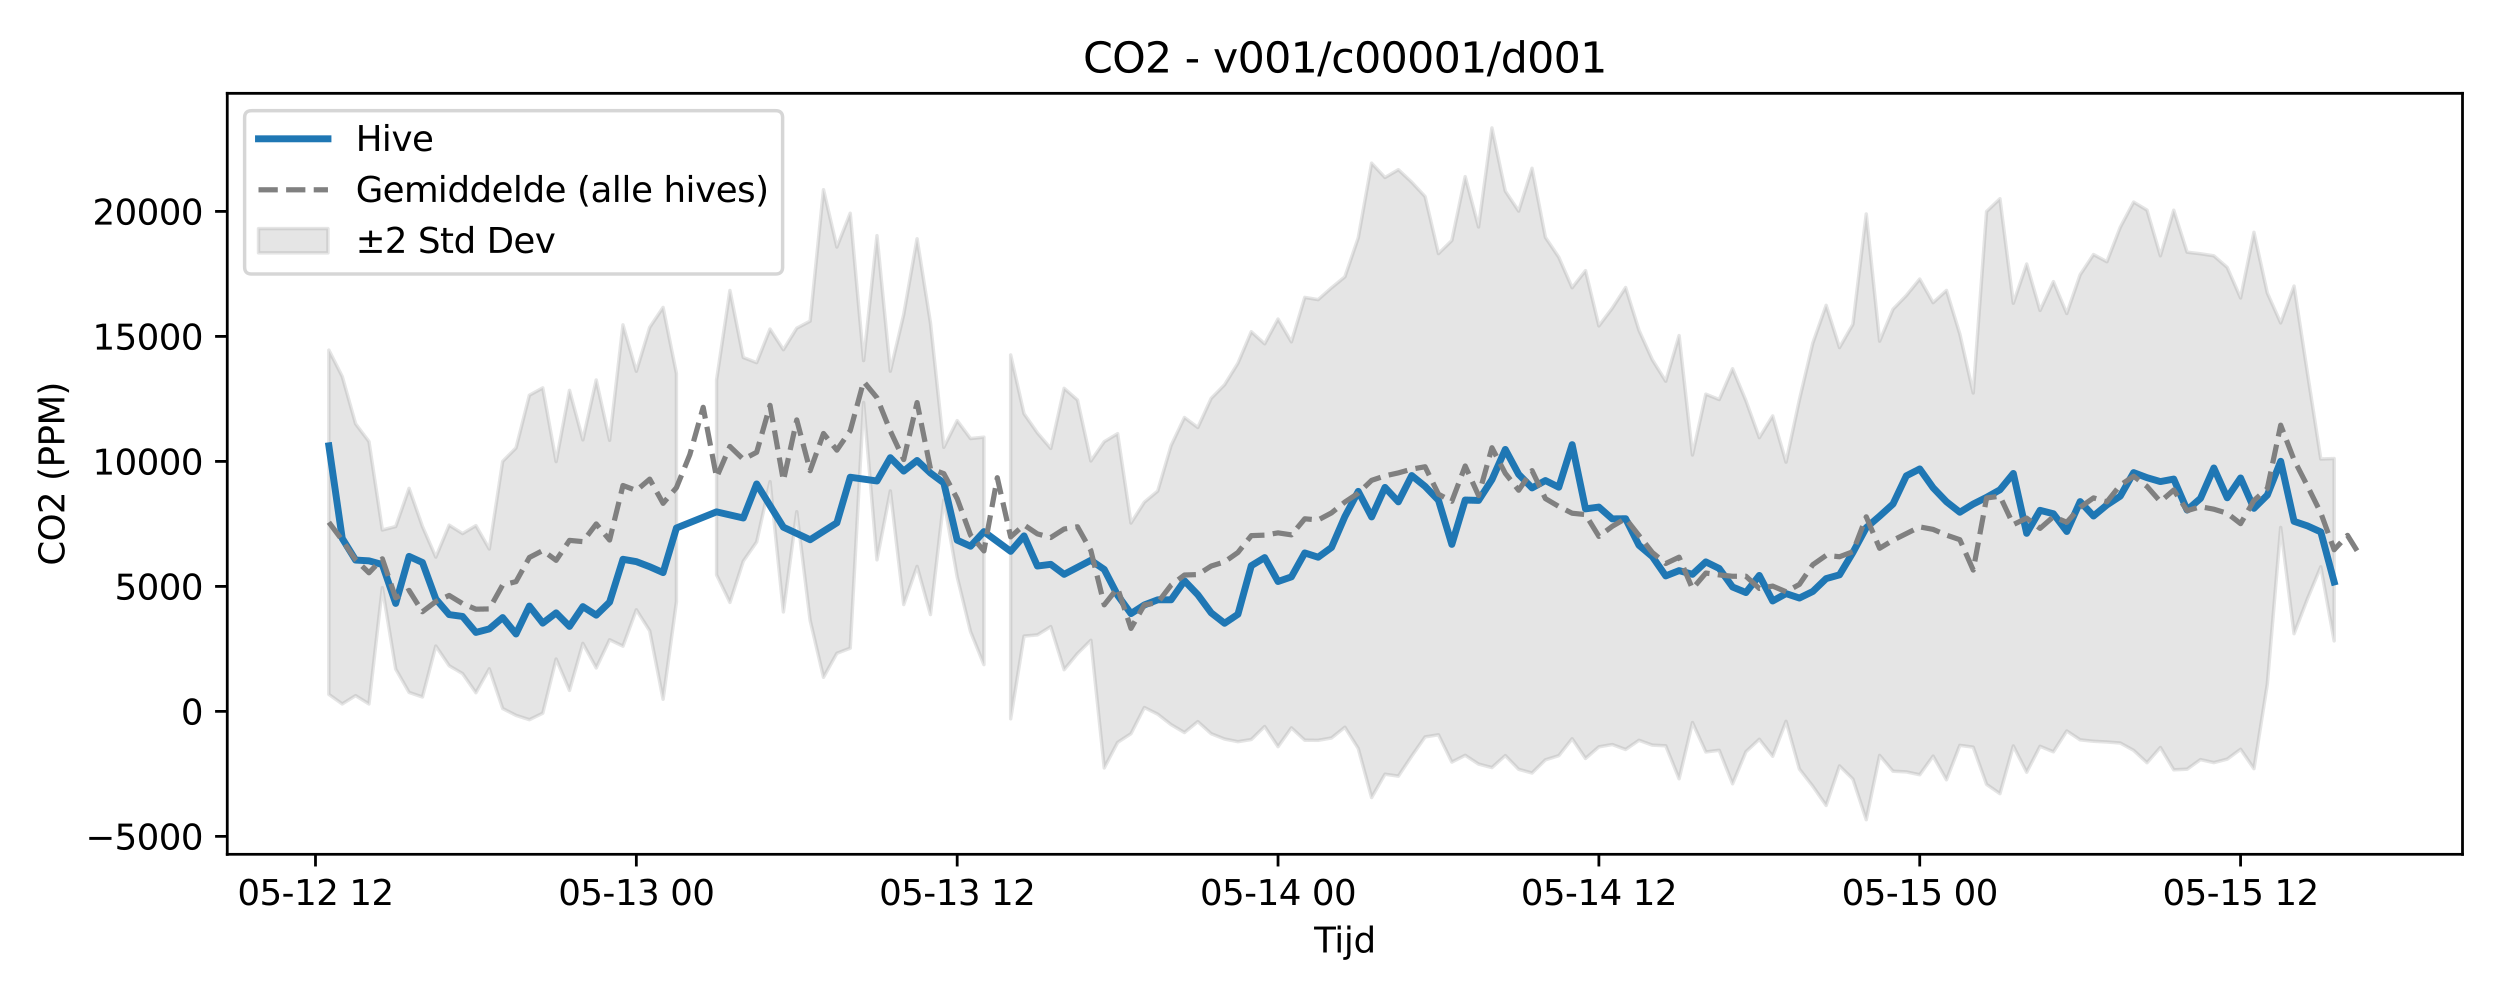 <?xml version="1.0" encoding="utf-8" standalone="no"?>
<!DOCTYPE svg PUBLIC "-//W3C//DTD SVG 1.1//EN"
  "http://www.w3.org/Graphics/SVG/1.1/DTD/svg11.dtd">
<svg xmlns:xlink="http://www.w3.org/1999/xlink" width="720pt" height="288pt" viewBox="0 0 720 288" xmlns="http://www.w3.org/2000/svg" version="1.1">
 <defs>
  <style type="text/css">*{stroke-linejoin: round; stroke-linecap: butt}</style>
 </defs>
 <g id="figure_1">
  <g id="patch_1">
   <path d="M 0 288 
L 720 288 
L 720 0 
L 0 0 
z
" style="fill: #ffffff"/>
  </g>
  <g id="axes_1">
   <g id="patch_2">
    <path d="M 65.45 246.04 
L 709.2 246.04 
L 709.2 26.88 
L 65.45 26.88 
z
" style="fill: #ffffff"/>
   </g>
   <g id="FillBetweenPolyCollection_1">
    <path d="M 94.711 100.827 
L 94.711 199.988 
L 98.562 202.741 
L 102.412 200.347 
L 106.262 202.748 
L 110.112 169.252 
L 113.962 192.684 
L 117.812 199.421 
L 121.663 200.731 
L 125.513 186.057 
L 129.363 191.731 
L 133.213 194.005 
L 137.063 199.512 
L 140.914 192.628 
L 144.764 204.054 
L 148.614 206.027 
L 152.464 207.275 
L 156.314 205.402 
L 160.164 189.806 
L 164.015 198.836 
L 167.865 185.295 
L 171.715 192.362 
L 175.565 184.247 
L 179.415 186.095 
L 183.265 175.611 
L 187.116 181.695 
L 190.966 201.39 
L 194.816 173.303 
L 194.816 107.586 
L 194.816 107.586 
L 190.966 88.534 
L 187.116 94.281 
L 183.265 106.928 
L 179.415 93.55 
L 175.565 126.811 
L 171.715 109.435 
L 167.865 126.682 
L 164.015 112.42 
L 160.164 132.943 
L 156.314 111.709 
L 152.464 113.82 
L 148.614 128.997 
L 144.764 132.876 
L 140.914 158.117 
L 137.063 151.372 
L 133.213 153.663 
L 129.363 151.24 
L 125.513 160.437 
L 121.663 151.615 
L 117.812 140.646 
L 113.962 151.64 
L 110.112 152.632 
L 106.262 127.171 
L 102.412 122.059 
L 98.562 108.428 
L 94.711 100.827 
z
" clip-path="url(#peaa391e309)" style="fill: #808080; fill-opacity: 0.2; stroke: #808080; stroke-opacity: 0.2"/>
    <path d="M 206.367 109.461 
L 206.367 165.546 
L 210.217 173.503 
L 214.067 161.614 
L 217.917 156.073 
L 221.767 138.718 
L 225.617 176.245 
L 229.468 147.374 
L 233.318 178.638 
L 237.168 195.065 
L 241.018 188.152 
L 244.868 186.663 
L 248.719 115.908 
L 252.569 161.241 
L 256.419 141.38 
L 260.269 174.123 
L 264.119 163.123 
L 267.969 176.995 
L 271.82 143.99 
L 275.67 166.127 
L 279.52 181.931 
L 283.37 191.411 
L 283.37 125.903 
L 283.37 125.903 
L 279.52 126.303 
L 275.67 121.141 
L 271.82 128.833 
L 267.969 92.98 
L 264.119 68.763 
L 260.269 90.578 
L 256.419 106.904 
L 252.569 67.858 
L 248.719 103.854 
L 244.868 61.415 
L 241.018 71.136 
L 237.168 54.627 
L 233.318 92.484 
L 229.468 94.506 
L 225.617 100.713 
L 221.767 94.772 
L 217.917 104.44 
L 214.067 102.954 
L 210.217 83.65 
L 206.367 109.461 
z
" clip-path="url(#peaa391e309)" style="fill: #808080; fill-opacity: 0.2; stroke: #808080; stroke-opacity: 0.2"/>
    <path d="M 291.071 102.219 
L 291.071 207.023 
L 294.921 183.204 
L 298.771 182.852 
L 302.621 180.463 
L 306.471 192.879 
L 310.321 188.224 
L 314.172 184.398 
L 318.022 221.164 
L 321.872 213.826 
L 325.722 211.301 
L 329.572 203.767 
L 333.422 205.689 
L 337.273 208.696 
L 341.123 210.972 
L 344.973 207.827 
L 348.823 211.308 
L 352.673 212.835 
L 356.524 213.609 
L 360.374 212.984 
L 364.224 209.233 
L 368.074 215.041 
L 371.924 209.633 
L 375.774 213.176 
L 379.625 213.221 
L 383.475 212.534 
L 387.325 209.448 
L 391.175 215.559 
L 395.025 229.695 
L 398.876 222.972 
L 402.726 223.527 
L 406.576 217.754 
L 410.426 212.237 
L 414.276 211.612 
L 418.126 219.481 
L 421.977 217.536 
L 425.827 220.056 
L 429.677 221.06 
L 433.527 217.61 
L 437.377 221.572 
L 441.228 222.626 
L 445.078 218.836 
L 448.928 217.633 
L 452.778 212.762 
L 456.628 218.446 
L 460.478 215.09 
L 464.329 214.425 
L 468.179 215.855 
L 472.029 213.205 
L 475.879 214.606 
L 479.729 214.784 
L 483.579 224.287 
L 487.43 208.09 
L 491.28 216.559 
L 495.13 216.081 
L 498.98 225.74 
L 502.83 216.499 
L 506.681 212.912 
L 510.531 217.807 
L 514.381 207.749 
L 518.231 221.482 
L 522.081 226.447 
L 525.931 231.969 
L 529.782 220.585 
L 533.632 224.391 
L 537.482 236.078 
L 541.332 217.558 
L 545.182 222.11 
L 549.033 222.307 
L 552.883 223.127 
L 556.733 217.759 
L 560.583 224.582 
L 564.433 214.659 
L 568.283 215.178 
L 572.134 225.913 
L 575.984 228.577 
L 579.834 214.833 
L 583.684 222.397 
L 587.534 214.933 
L 591.385 216.521 
L 595.235 210.521 
L 599.085 213.077 
L 602.935 213.487 
L 606.785 213.691 
L 610.635 213.994 
L 614.486 216.105 
L 618.336 219.675 
L 622.186 215.271 
L 626.036 221.71 
L 629.886 221.529 
L 633.736 218.768 
L 637.587 219.634 
L 641.437 218.634 
L 645.287 215.794 
L 649.137 221.38 
L 652.987 197.021 
L 656.838 151.899 
L 660.688 182.507 
L 664.538 172.487 
L 668.388 163.237 
L 672.238 184.583 
L 672.238 132.055 
L 672.238 132.055 
L 668.388 132.188 
L 664.538 107.408 
L 660.688 82.39 
L 656.838 93 
L 652.987 84.39 
L 649.137 66.902 
L 645.287 85.822 
L 641.437 77.018 
L 637.587 73.664 
L 633.736 73.085 
L 629.886 72.627 
L 626.036 60.544 
L 622.186 73.666 
L 618.336 60.516 
L 614.486 58.194 
L 610.635 65.452 
L 606.785 75.382 
L 602.935 73.302 
L 599.085 79.127 
L 595.235 90.291 
L 591.385 81.108 
L 587.534 89.418 
L 583.684 76.034 
L 579.834 87.334 
L 575.984 57.232 
L 572.134 60.918 
L 568.283 113.185 
L 564.433 96.201 
L 560.583 83.64 
L 556.733 87.168 
L 552.883 80.361 
L 549.033 85.092 
L 545.182 89.075 
L 541.332 98.253 
L 537.482 61.62 
L 533.632 93.395 
L 529.782 100.098 
L 525.931 87.936 
L 522.081 98.835 
L 518.231 115.124 
L 514.381 133.102 
L 510.531 119.783 
L 506.681 126.046 
L 502.83 115.412 
L 498.98 106.196 
L 495.13 115.068 
L 491.28 113.517 
L 487.43 131.04 
L 483.579 96.647 
L 479.729 109.792 
L 475.879 103.627 
L 472.029 95.118 
L 468.179 82.806 
L 464.329 88.748 
L 460.478 93.868 
L 456.628 77.949 
L 452.778 82.862 
L 448.928 74.079 
L 445.078 68.357 
L 441.228 48.464 
L 437.377 60.795 
L 433.527 55.038 
L 429.677 36.842 
L 425.827 65.377 
L 421.977 50.875 
L 418.126 69.27 
L 414.276 73.036 
L 410.426 56.613 
L 406.576 52.463 
L 402.726 48.865 
L 398.876 51.121 
L 395.025 46.988 
L 391.175 68.5 
L 387.325 79.722 
L 383.475 82.885 
L 379.625 86.291 
L 375.774 85.648 
L 371.924 98.451 
L 368.074 91.886 
L 364.224 99.013 
L 360.374 95.535 
L 356.524 104.604 
L 352.673 110.815 
L 348.823 114.733 
L 344.973 123.123 
L 341.123 120.238 
L 337.273 128.317 
L 333.422 141.414 
L 329.572 144.621 
L 325.722 150.638 
L 321.872 124.887 
L 318.022 127.215 
L 314.172 132.758 
L 310.321 115.201 
L 306.471 111.835 
L 302.621 129.147 
L 298.771 124.659 
L 294.921 119.149 
L 291.071 102.219 
z
" clip-path="url(#peaa391e309)" style="fill: #808080; fill-opacity: 0.2; stroke: #808080; stroke-opacity: 0.2"/>
   </g>
   <g id="matplotlib.axis_1">
    <g id="xtick_1">
     <g id="line2d_1">
      <defs>
       <path id="mbc45273fa4" d="M 0 0 
L 0 3.5 
" style="stroke: #000000; stroke-width: 0.8"/>
      </defs>
      <g>
       <use xlink:href="#mbc45273fa4" x="90.861" y="246.04" style="stroke: #000000; stroke-width: 0.8"/>
      </g>
     </g>
     <g id="text_1">
      <!-- 05-12 12 -->
      <g transform="translate(68.381 260.638) scale(0.1 -0.1)">
       <defs>
        <path id="DejaVuSans-30" d="M 2034 4250 
Q 1547 4250 1301 3770 
Q 1056 3291 1056 2328 
Q 1056 1369 1301 889 
Q 1547 409 2034 409 
Q 2525 409 2770 889 
Q 3016 1369 3016 2328 
Q 3016 3291 2770 3770 
Q 2525 4250 2034 4250 
z
M 2034 4750 
Q 2819 4750 3233 4129 
Q 3647 3509 3647 2328 
Q 3647 1150 3233 529 
Q 2819 -91 2034 -91 
Q 1250 -91 836 529 
Q 422 1150 422 2328 
Q 422 3509 836 4129 
Q 1250 4750 2034 4750 
z
" transform="scale(0.016)"/>
        <path id="DejaVuSans-35" d="M 691 4666 
L 3169 4666 
L 3169 4134 
L 1269 4134 
L 1269 2991 
Q 1406 3038 1543 3061 
Q 1681 3084 1819 3084 
Q 2600 3084 3056 2656 
Q 3513 2228 3513 1497 
Q 3513 744 3044 326 
Q 2575 -91 1722 -91 
Q 1428 -91 1123 -41 
Q 819 9 494 109 
L 494 744 
Q 775 591 1075 516 
Q 1375 441 1709 441 
Q 2250 441 2565 725 
Q 2881 1009 2881 1497 
Q 2881 1984 2565 2268 
Q 2250 2553 1709 2553 
Q 1456 2553 1204 2497 
Q 953 2441 691 2322 
L 691 4666 
z
" transform="scale(0.016)"/>
        <path id="DejaVuSans-2d" d="M 313 2009 
L 1997 2009 
L 1997 1497 
L 313 1497 
L 313 2009 
z
" transform="scale(0.016)"/>
        <path id="DejaVuSans-31" d="M 794 531 
L 1825 531 
L 1825 4091 
L 703 3866 
L 703 4441 
L 1819 4666 
L 2450 4666 
L 2450 531 
L 3481 531 
L 3481 0 
L 794 0 
L 794 531 
z
" transform="scale(0.016)"/>
        <path id="DejaVuSans-32" d="M 1228 531 
L 3431 531 
L 3431 0 
L 469 0 
L 469 531 
Q 828 903 1448 1529 
Q 2069 2156 2228 2338 
Q 2531 2678 2651 2914 
Q 2772 3150 2772 3378 
Q 2772 3750 2511 3984 
Q 2250 4219 1831 4219 
Q 1534 4219 1204 4116 
Q 875 4013 500 3803 
L 500 4441 
Q 881 4594 1212 4672 
Q 1544 4750 1819 4750 
Q 2544 4750 2975 4387 
Q 3406 4025 3406 3419 
Q 3406 3131 3298 2873 
Q 3191 2616 2906 2266 
Q 2828 2175 2409 1742 
Q 1991 1309 1228 531 
z
" transform="scale(0.016)"/>
        <path id="DejaVuSans-20" transform="scale(0.016)"/>
       </defs>
       <use xlink:href="#DejaVuSans-30"/>
       <use xlink:href="#DejaVuSans-35" transform="translate(63.623 0)"/>
       <use xlink:href="#DejaVuSans-2d" transform="translate(127.246 0)"/>
       <use xlink:href="#DejaVuSans-31" transform="translate(163.33 0)"/>
       <use xlink:href="#DejaVuSans-32" transform="translate(226.953 0)"/>
       <use xlink:href="#DejaVuSans-20" transform="translate(290.576 0)"/>
       <use xlink:href="#DejaVuSans-31" transform="translate(322.363 0)"/>
       <use xlink:href="#DejaVuSans-32" transform="translate(385.986 0)"/>
      </g>
     </g>
    </g>
    <g id="xtick_2">
     <g id="line2d_2">
      <g>
       <use xlink:href="#mbc45273fa4" x="183.265" y="246.04" style="stroke: #000000; stroke-width: 0.8"/>
      </g>
     </g>
     <g id="text_2">
      <!-- 05-13 00 -->
      <g transform="translate(160.785 260.638) scale(0.1 -0.1)">
       <defs>
        <path id="DejaVuSans-33" d="M 2597 2516 
Q 3050 2419 3304 2112 
Q 3559 1806 3559 1356 
Q 3559 666 3084 287 
Q 2609 -91 1734 -91 
Q 1441 -91 1130 -33 
Q 819 25 488 141 
L 488 750 
Q 750 597 1062 519 
Q 1375 441 1716 441 
Q 2309 441 2620 675 
Q 2931 909 2931 1356 
Q 2931 1769 2642 2001 
Q 2353 2234 1838 2234 
L 1294 2234 
L 1294 2753 
L 1863 2753 
Q 2328 2753 2575 2939 
Q 2822 3125 2822 3475 
Q 2822 3834 2567 4026 
Q 2313 4219 1838 4219 
Q 1578 4219 1281 4162 
Q 984 4106 628 3988 
L 628 4550 
Q 988 4650 1302 4700 
Q 1616 4750 1894 4750 
Q 2613 4750 3031 4423 
Q 3450 4097 3450 3541 
Q 3450 3153 3228 2886 
Q 3006 2619 2597 2516 
z
" transform="scale(0.016)"/>
       </defs>
       <use xlink:href="#DejaVuSans-30"/>
       <use xlink:href="#DejaVuSans-35" transform="translate(63.623 0)"/>
       <use xlink:href="#DejaVuSans-2d" transform="translate(127.246 0)"/>
       <use xlink:href="#DejaVuSans-31" transform="translate(163.33 0)"/>
       <use xlink:href="#DejaVuSans-33" transform="translate(226.953 0)"/>
       <use xlink:href="#DejaVuSans-20" transform="translate(290.576 0)"/>
       <use xlink:href="#DejaVuSans-30" transform="translate(322.363 0)"/>
       <use xlink:href="#DejaVuSans-30" transform="translate(385.986 0)"/>
      </g>
     </g>
    </g>
    <g id="xtick_3">
     <g id="line2d_3">
      <g>
       <use xlink:href="#mbc45273fa4" x="275.67" y="246.04" style="stroke: #000000; stroke-width: 0.8"/>
      </g>
     </g>
     <g id="text_3">
      <!-- 05-13 12 -->
      <g transform="translate(253.189 260.638) scale(0.1 -0.1)">
       <use xlink:href="#DejaVuSans-30"/>
       <use xlink:href="#DejaVuSans-35" transform="translate(63.623 0)"/>
       <use xlink:href="#DejaVuSans-2d" transform="translate(127.246 0)"/>
       <use xlink:href="#DejaVuSans-31" transform="translate(163.33 0)"/>
       <use xlink:href="#DejaVuSans-33" transform="translate(226.953 0)"/>
       <use xlink:href="#DejaVuSans-20" transform="translate(290.576 0)"/>
       <use xlink:href="#DejaVuSans-31" transform="translate(322.363 0)"/>
       <use xlink:href="#DejaVuSans-32" transform="translate(385.986 0)"/>
      </g>
     </g>
    </g>
    <g id="xtick_4">
     <g id="line2d_4">
      <g>
       <use xlink:href="#mbc45273fa4" x="368.074" y="246.04" style="stroke: #000000; stroke-width: 0.8"/>
      </g>
     </g>
     <g id="text_4">
      <!-- 05-14 00 -->
      <g transform="translate(345.594 260.638) scale(0.1 -0.1)">
       <defs>
        <path id="DejaVuSans-34" d="M 2419 4116 
L 825 1625 
L 2419 1625 
L 2419 4116 
z
M 2253 4666 
L 3047 4666 
L 3047 1625 
L 3713 1625 
L 3713 1100 
L 3047 1100 
L 3047 0 
L 2419 0 
L 2419 1100 
L 313 1100 
L 313 1709 
L 2253 4666 
z
" transform="scale(0.016)"/>
       </defs>
       <use xlink:href="#DejaVuSans-30"/>
       <use xlink:href="#DejaVuSans-35" transform="translate(63.623 0)"/>
       <use xlink:href="#DejaVuSans-2d" transform="translate(127.246 0)"/>
       <use xlink:href="#DejaVuSans-31" transform="translate(163.33 0)"/>
       <use xlink:href="#DejaVuSans-34" transform="translate(226.953 0)"/>
       <use xlink:href="#DejaVuSans-20" transform="translate(290.576 0)"/>
       <use xlink:href="#DejaVuSans-30" transform="translate(322.363 0)"/>
       <use xlink:href="#DejaVuSans-30" transform="translate(385.986 0)"/>
      </g>
     </g>
    </g>
    <g id="xtick_5">
     <g id="line2d_5">
      <g>
       <use xlink:href="#mbc45273fa4" x="460.478" y="246.04" style="stroke: #000000; stroke-width: 0.8"/>
      </g>
     </g>
     <g id="text_5">
      <!-- 05-14 12 -->
      <g transform="translate(437.998 260.638) scale(0.1 -0.1)">
       <use xlink:href="#DejaVuSans-30"/>
       <use xlink:href="#DejaVuSans-35" transform="translate(63.623 0)"/>
       <use xlink:href="#DejaVuSans-2d" transform="translate(127.246 0)"/>
       <use xlink:href="#DejaVuSans-31" transform="translate(163.33 0)"/>
       <use xlink:href="#DejaVuSans-34" transform="translate(226.953 0)"/>
       <use xlink:href="#DejaVuSans-20" transform="translate(290.576 0)"/>
       <use xlink:href="#DejaVuSans-31" transform="translate(322.363 0)"/>
       <use xlink:href="#DejaVuSans-32" transform="translate(385.986 0)"/>
      </g>
     </g>
    </g>
    <g id="xtick_6">
     <g id="line2d_6">
      <g>
       <use xlink:href="#mbc45273fa4" x="552.883" y="246.04" style="stroke: #000000; stroke-width: 0.8"/>
      </g>
     </g>
     <g id="text_6">
      <!-- 05-15 00 -->
      <g transform="translate(530.402 260.638) scale(0.1 -0.1)">
       <use xlink:href="#DejaVuSans-30"/>
       <use xlink:href="#DejaVuSans-35" transform="translate(63.623 0)"/>
       <use xlink:href="#DejaVuSans-2d" transform="translate(127.246 0)"/>
       <use xlink:href="#DejaVuSans-31" transform="translate(163.33 0)"/>
       <use xlink:href="#DejaVuSans-35" transform="translate(226.953 0)"/>
       <use xlink:href="#DejaVuSans-20" transform="translate(290.576 0)"/>
       <use xlink:href="#DejaVuSans-30" transform="translate(322.363 0)"/>
       <use xlink:href="#DejaVuSans-30" transform="translate(385.986 0)"/>
      </g>
     </g>
    </g>
    <g id="xtick_7">
     <g id="line2d_7">
      <g>
       <use xlink:href="#mbc45273fa4" x="645.287" y="246.04" style="stroke: #000000; stroke-width: 0.8"/>
      </g>
     </g>
     <g id="text_7">
      <!-- 05-15 12 -->
      <g transform="translate(622.807 260.638) scale(0.1 -0.1)">
       <use xlink:href="#DejaVuSans-30"/>
       <use xlink:href="#DejaVuSans-35" transform="translate(63.623 0)"/>
       <use xlink:href="#DejaVuSans-2d" transform="translate(127.246 0)"/>
       <use xlink:href="#DejaVuSans-31" transform="translate(163.33 0)"/>
       <use xlink:href="#DejaVuSans-35" transform="translate(226.953 0)"/>
       <use xlink:href="#DejaVuSans-20" transform="translate(290.576 0)"/>
       <use xlink:href="#DejaVuSans-31" transform="translate(322.363 0)"/>
       <use xlink:href="#DejaVuSans-32" transform="translate(385.986 0)"/>
      </g>
     </g>
    </g>
    <g id="text_8">
     <!-- Tijd -->
     <g transform="translate(378.475 274.317) scale(0.1 -0.1)">
      <defs>
       <path id="DejaVuSans-54" d="M -19 4666 
L 3928 4666 
L 3928 4134 
L 2272 4134 
L 2272 0 
L 1638 0 
L 1638 4134 
L -19 4134 
L -19 4666 
z
" transform="scale(0.016)"/>
       <path id="DejaVuSans-69" d="M 603 3500 
L 1178 3500 
L 1178 0 
L 603 0 
L 603 3500 
z
M 603 4863 
L 1178 4863 
L 1178 4134 
L 603 4134 
L 603 4863 
z
" transform="scale(0.016)"/>
       <path id="DejaVuSans-6a" d="M 603 3500 
L 1178 3500 
L 1178 -63 
Q 1178 -731 923 -1031 
Q 669 -1331 103 -1331 
L -116 -1331 
L -116 -844 
L 38 -844 
Q 366 -844 484 -692 
Q 603 -541 603 -63 
L 603 3500 
z
M 603 4863 
L 1178 4863 
L 1178 4134 
L 603 4134 
L 603 4863 
z
" transform="scale(0.016)"/>
       <path id="DejaVuSans-64" d="M 2906 2969 
L 2906 4863 
L 3481 4863 
L 3481 0 
L 2906 0 
L 2906 525 
Q 2725 213 2448 61 
Q 2172 -91 1784 -91 
Q 1150 -91 751 415 
Q 353 922 353 1747 
Q 353 2572 751 3078 
Q 1150 3584 1784 3584 
Q 2172 3584 2448 3432 
Q 2725 3281 2906 2969 
z
M 947 1747 
Q 947 1113 1208 752 
Q 1469 391 1925 391 
Q 2381 391 2643 752 
Q 2906 1113 2906 1747 
Q 2906 2381 2643 2742 
Q 2381 3103 1925 3103 
Q 1469 3103 1208 2742 
Q 947 2381 947 1747 
z
" transform="scale(0.016)"/>
      </defs>
      <use xlink:href="#DejaVuSans-54"/>
      <use xlink:href="#DejaVuSans-69" transform="translate(57.959 0)"/>
      <use xlink:href="#DejaVuSans-6a" transform="translate(85.742 0)"/>
      <use xlink:href="#DejaVuSans-64" transform="translate(113.525 0)"/>
     </g>
    </g>
   </g>
   <g id="matplotlib.axis_2">
    <g id="ytick_1">
     <g id="line2d_8">
      <defs>
       <path id="m0f1219eed8" d="M 0 0 
L -3.5 0 
" style="stroke: #000000; stroke-width: 0.8"/>
      </defs>
      <g>
       <use xlink:href="#m0f1219eed8" x="65.45" y="240.872" style="stroke: #000000; stroke-width: 0.8"/>
      </g>
     </g>
     <g id="text_9">
      <!-- −5000 -->
      <g transform="translate(24.62 244.671) scale(0.1 -0.1)">
       <defs>
        <path id="DejaVuSans-2212" d="M 678 2272 
L 4684 2272 
L 4684 1741 
L 678 1741 
L 678 2272 
z
" transform="scale(0.016)"/>
       </defs>
       <use xlink:href="#DejaVuSans-2212"/>
       <use xlink:href="#DejaVuSans-35" transform="translate(83.789 0)"/>
       <use xlink:href="#DejaVuSans-30" transform="translate(147.412 0)"/>
       <use xlink:href="#DejaVuSans-30" transform="translate(211.035 0)"/>
       <use xlink:href="#DejaVuSans-30" transform="translate(274.658 0)"/>
      </g>
     </g>
    </g>
    <g id="ytick_2">
     <g id="line2d_9">
      <g>
       <use xlink:href="#m0f1219eed8" x="65.45" y="204.876" style="stroke: #000000; stroke-width: 0.8"/>
      </g>
     </g>
     <g id="text_10">
      <!-- 0 -->
      <g transform="translate(52.087 208.675) scale(0.1 -0.1)">
       <use xlink:href="#DejaVuSans-30"/>
      </g>
     </g>
    </g>
    <g id="ytick_3">
     <g id="line2d_10">
      <g>
       <use xlink:href="#m0f1219eed8" x="65.45" y="168.879" style="stroke: #000000; stroke-width: 0.8"/>
      </g>
     </g>
     <g id="text_11">
      <!-- 5000 -->
      <g transform="translate(33 172.678) scale(0.1 -0.1)">
       <use xlink:href="#DejaVuSans-35"/>
       <use xlink:href="#DejaVuSans-30" transform="translate(63.623 0)"/>
       <use xlink:href="#DejaVuSans-30" transform="translate(127.246 0)"/>
       <use xlink:href="#DejaVuSans-30" transform="translate(190.869 0)"/>
      </g>
     </g>
    </g>
    <g id="ytick_4">
     <g id="line2d_11">
      <g>
       <use xlink:href="#m0f1219eed8" x="65.45" y="132.883" style="stroke: #000000; stroke-width: 0.8"/>
      </g>
     </g>
     <g id="text_12">
      <!-- 10000 -->
      <g transform="translate(26.637 136.682) scale(0.1 -0.1)">
       <use xlink:href="#DejaVuSans-31"/>
       <use xlink:href="#DejaVuSans-30" transform="translate(63.623 0)"/>
       <use xlink:href="#DejaVuSans-30" transform="translate(127.246 0)"/>
       <use xlink:href="#DejaVuSans-30" transform="translate(190.869 0)"/>
       <use xlink:href="#DejaVuSans-30" transform="translate(254.492 0)"/>
      </g>
     </g>
    </g>
    <g id="ytick_5">
     <g id="line2d_12">
      <g>
       <use xlink:href="#m0f1219eed8" x="65.45" y="96.886" style="stroke: #000000; stroke-width: 0.8"/>
      </g>
     </g>
     <g id="text_13">
      <!-- 15000 -->
      <g transform="translate(26.637 100.685) scale(0.1 -0.1)">
       <use xlink:href="#DejaVuSans-31"/>
       <use xlink:href="#DejaVuSans-35" transform="translate(63.623 0)"/>
       <use xlink:href="#DejaVuSans-30" transform="translate(127.246 0)"/>
       <use xlink:href="#DejaVuSans-30" transform="translate(190.869 0)"/>
       <use xlink:href="#DejaVuSans-30" transform="translate(254.492 0)"/>
      </g>
     </g>
    </g>
    <g id="ytick_6">
     <g id="line2d_13">
      <g>
       <use xlink:href="#m0f1219eed8" x="65.45" y="60.89" style="stroke: #000000; stroke-width: 0.8"/>
      </g>
     </g>
     <g id="text_14">
      <!-- 20000 -->
      <g transform="translate(26.637 64.689) scale(0.1 -0.1)">
       <use xlink:href="#DejaVuSans-32"/>
       <use xlink:href="#DejaVuSans-30" transform="translate(63.623 0)"/>
       <use xlink:href="#DejaVuSans-30" transform="translate(127.246 0)"/>
       <use xlink:href="#DejaVuSans-30" transform="translate(190.869 0)"/>
       <use xlink:href="#DejaVuSans-30" transform="translate(254.492 0)"/>
      </g>
     </g>
    </g>
    <g id="text_15">
     <!-- CO2 (PPM) -->
     <g transform="translate(18.541 162.903) rotate(-90) scale(0.1 -0.1)">
      <defs>
       <path id="DejaVuSans-43" d="M 4122 4306 
L 4122 3641 
Q 3803 3938 3442 4084 
Q 3081 4231 2675 4231 
Q 1875 4231 1450 3742 
Q 1025 3253 1025 2328 
Q 1025 1406 1450 917 
Q 1875 428 2675 428 
Q 3081 428 3442 575 
Q 3803 722 4122 1019 
L 4122 359 
Q 3791 134 3420 21 
Q 3050 -91 2638 -91 
Q 1578 -91 968 557 
Q 359 1206 359 2328 
Q 359 3453 968 4101 
Q 1578 4750 2638 4750 
Q 3056 4750 3426 4639 
Q 3797 4528 4122 4306 
z
" transform="scale(0.016)"/>
       <path id="DejaVuSans-4f" d="M 2522 4238 
Q 1834 4238 1429 3725 
Q 1025 3213 1025 2328 
Q 1025 1447 1429 934 
Q 1834 422 2522 422 
Q 3209 422 3611 934 
Q 4013 1447 4013 2328 
Q 4013 3213 3611 3725 
Q 3209 4238 2522 4238 
z
M 2522 4750 
Q 3503 4750 4090 4092 
Q 4678 3434 4678 2328 
Q 4678 1225 4090 567 
Q 3503 -91 2522 -91 
Q 1538 -91 948 565 
Q 359 1222 359 2328 
Q 359 3434 948 4092 
Q 1538 4750 2522 4750 
z
" transform="scale(0.016)"/>
       <path id="DejaVuSans-28" d="M 1984 4856 
Q 1566 4138 1362 3434 
Q 1159 2731 1159 2009 
Q 1159 1288 1364 580 
Q 1569 -128 1984 -844 
L 1484 -844 
Q 1016 -109 783 600 
Q 550 1309 550 2009 
Q 550 2706 781 3412 
Q 1013 4119 1484 4856 
L 1984 4856 
z
" transform="scale(0.016)"/>
       <path id="DejaVuSans-50" d="M 1259 4147 
L 1259 2394 
L 2053 2394 
Q 2494 2394 2734 2622 
Q 2975 2850 2975 3272 
Q 2975 3691 2734 3919 
Q 2494 4147 2053 4147 
L 1259 4147 
z
M 628 4666 
L 2053 4666 
Q 2838 4666 3239 4311 
Q 3641 3956 3641 3272 
Q 3641 2581 3239 2228 
Q 2838 1875 2053 1875 
L 1259 1875 
L 1259 0 
L 628 0 
L 628 4666 
z
" transform="scale(0.016)"/>
       <path id="DejaVuSans-4d" d="M 628 4666 
L 1569 4666 
L 2759 1491 
L 3956 4666 
L 4897 4666 
L 4897 0 
L 4281 0 
L 4281 4097 
L 3078 897 
L 2444 897 
L 1241 4097 
L 1241 0 
L 628 0 
L 628 4666 
z
" transform="scale(0.016)"/>
       <path id="DejaVuSans-29" d="M 513 4856 
L 1013 4856 
Q 1481 4119 1714 3412 
Q 1947 2706 1947 2009 
Q 1947 1309 1714 600 
Q 1481 -109 1013 -844 
L 513 -844 
Q 928 -128 1133 580 
Q 1338 1288 1338 2009 
Q 1338 2731 1133 3434 
Q 928 4138 513 4856 
z
" transform="scale(0.016)"/>
      </defs>
      <use xlink:href="#DejaVuSans-43"/>
      <use xlink:href="#DejaVuSans-4f" transform="translate(69.824 0)"/>
      <use xlink:href="#DejaVuSans-32" transform="translate(148.535 0)"/>
      <use xlink:href="#DejaVuSans-20" transform="translate(212.158 0)"/>
      <use xlink:href="#DejaVuSans-28" transform="translate(243.945 0)"/>
      <use xlink:href="#DejaVuSans-50" transform="translate(282.959 0)"/>
      <use xlink:href="#DejaVuSans-50" transform="translate(343.262 0)"/>
      <use xlink:href="#DejaVuSans-4d" transform="translate(403.564 0)"/>
      <use xlink:href="#DejaVuSans-29" transform="translate(489.844 0)"/>
     </g>
    </g>
   </g>
   <g id="line2d_14">
    <path d="M 94.711 128.401 
L 98.562 155.053 
L 102.412 161.298 
L 106.262 161.521 
L 110.112 162.591 
L 113.962 173.782 
L 117.812 160.244 
L 121.663 161.997 
L 125.513 172.511 
L 129.363 177.004 
L 133.213 177.533 
L 137.063 182.135 
L 140.914 181.13 
L 144.764 177.866 
L 148.614 182.584 
L 152.464 174.55 
L 156.314 179.457 
L 160.164 176.513 
L 164.015 180.405 
L 167.865 174.708 
L 171.715 177.168 
L 175.565 173.412 
L 179.415 161.075 
L 183.265 161.749 
L 187.116 163.218 
L 190.966 164.912 
L 194.816 152.062 
L 206.367 147.418 
L 214.067 149.182 
L 217.917 139.384 
L 225.617 151.831 
L 233.318 155.445 
L 241.018 150.571 
L 244.868 137.443 
L 252.569 138.52 
L 256.419 131.817 
L 260.269 135.669 
L 264.119 132.624 
L 267.969 136.234 
L 271.82 139.091 
L 275.67 155.578 
L 279.52 157.317 
L 283.37 153.113 
L 291.071 158.783 
L 294.921 154.341 
L 298.771 163.017 
L 302.621 162.529 
L 306.471 165.409 
L 314.172 161.368 
L 318.022 164 
L 321.872 171.43 
L 325.722 176.719 
L 329.572 174.221 
L 333.422 172.75 
L 337.273 172.745 
L 341.123 167.259 
L 344.973 171.286 
L 348.823 176.498 
L 352.673 179.503 
L 356.524 176.911 
L 360.374 162.928 
L 364.224 160.588 
L 368.074 167.473 
L 371.924 166.139 
L 375.774 159.246 
L 379.625 160.48 
L 383.475 157.672 
L 387.325 148.776 
L 391.175 141.522 
L 395.025 148.875 
L 398.876 140.382 
L 402.726 144.531 
L 406.576 136.962 
L 410.426 140.077 
L 414.276 144.068 
L 418.126 156.777 
L 421.977 144.008 
L 425.827 144.121 
L 429.677 138.131 
L 433.527 129.446 
L 437.377 136.607 
L 441.228 140.516 
L 445.078 138.397 
L 448.928 140.32 
L 452.778 128.066 
L 456.628 146.554 
L 460.478 146.041 
L 464.329 149.436 
L 468.179 149.394 
L 472.029 157.036 
L 475.879 160.302 
L 479.729 165.863 
L 483.579 164.339 
L 487.43 165.402 
L 491.28 161.826 
L 495.13 163.724 
L 498.98 169.054 
L 502.83 170.657 
L 506.681 165.733 
L 510.531 173.079 
L 514.381 170.957 
L 518.231 172.234 
L 522.081 170.345 
L 525.931 166.638 
L 529.782 165.555 
L 533.632 159.122 
L 537.482 151.961 
L 541.332 148.652 
L 545.182 145.155 
L 549.033 137.032 
L 552.883 135.059 
L 556.733 140.473 
L 560.583 144.5 
L 564.433 147.528 
L 568.283 145.169 
L 572.134 143.228 
L 575.984 141.066 
L 579.834 136.36 
L 583.684 153.597 
L 587.534 146.974 
L 591.385 147.963 
L 595.235 153.067 
L 599.085 144.463 
L 602.935 148.611 
L 606.785 145.421 
L 610.635 142.892 
L 614.486 136.115 
L 618.336 137.567 
L 622.186 138.697 
L 626.036 137.975 
L 629.886 146.885 
L 633.736 143.55 
L 637.587 134.786 
L 641.437 143.358 
L 645.287 137.658 
L 649.137 146.396 
L 652.987 142.583 
L 656.838 132.861 
L 660.688 150.147 
L 664.538 151.452 
L 668.388 153.201 
L 672.238 167.605 
L 672.238 167.605 
" clip-path="url(#peaa391e309)" style="fill: none; stroke: #1f77b4; stroke-width: 2; stroke-linecap: square"/>
   </g>
   <g id="line2d_15">
    <path d="M 94.711 150.408 
L 98.562 155.584 
L 102.412 161.203 
L 106.262 164.96 
L 110.112 160.942 
L 113.962 172.162 
L 117.812 170.033 
L 121.663 176.173 
L 125.513 173.247 
L 129.363 171.486 
L 133.213 173.834 
L 137.063 175.442 
L 140.914 175.372 
L 144.764 168.465 
L 148.614 167.512 
L 152.464 160.548 
L 156.314 158.555 
L 160.164 161.374 
L 164.015 155.628 
L 167.865 155.989 
L 171.715 150.898 
L 175.565 155.529 
L 179.415 139.823 
L 183.265 141.269 
L 187.116 137.988 
L 190.966 144.962 
L 194.816 140.444 
L 198.666 130.953 
L 202.516 117.313 
L 206.367 137.503 
L 210.217 128.577 
L 214.067 132.284 
L 217.917 130.256 
L 221.767 116.745 
L 225.617 138.479 
L 229.468 120.94 
L 233.318 135.561 
L 237.168 124.846 
L 241.018 129.644 
L 244.868 124.039 
L 248.719 109.881 
L 252.569 114.549 
L 256.419 124.142 
L 260.269 132.351 
L 264.119 115.943 
L 267.969 134.988 
L 271.82 136.412 
L 275.67 143.634 
L 279.52 154.117 
L 283.37 158.657 
L 287.22 137.586 
L 291.071 154.621 
L 294.921 151.177 
L 298.771 153.756 
L 302.621 154.805 
L 306.471 152.357 
L 310.321 151.712 
L 314.172 158.578 
L 318.022 174.189 
L 321.872 169.356 
L 325.722 180.97 
L 329.572 174.194 
L 333.422 173.551 
L 337.273 168.506 
L 341.123 165.605 
L 344.973 165.475 
L 348.823 163.02 
L 352.673 161.825 
L 356.524 159.107 
L 360.374 154.259 
L 364.224 154.123 
L 368.074 153.463 
L 371.924 154.042 
L 375.774 149.412 
L 379.625 149.756 
L 383.475 147.71 
L 387.325 144.585 
L 391.175 142.03 
L 395.025 138.341 
L 398.876 137.047 
L 402.726 136.196 
L 406.576 135.108 
L 410.426 134.425 
L 414.276 142.324 
L 418.126 144.376 
L 421.977 134.206 
L 425.827 142.716 
L 429.677 128.951 
L 433.527 136.324 
L 437.377 141.183 
L 441.228 135.545 
L 445.078 143.597 
L 448.928 145.856 
L 452.778 147.812 
L 456.628 148.198 
L 460.478 154.479 
L 464.329 151.587 
L 468.179 149.33 
L 475.879 159.117 
L 479.729 162.288 
L 483.579 160.467 
L 487.43 169.565 
L 491.28 165.038 
L 495.13 165.574 
L 498.98 165.968 
L 502.83 165.955 
L 506.681 169.479 
L 510.531 168.795 
L 514.381 170.426 
L 518.231 168.303 
L 522.081 162.641 
L 525.931 159.952 
L 529.782 160.342 
L 533.632 158.893 
L 537.482 148.849 
L 541.332 157.906 
L 545.182 155.593 
L 552.883 151.744 
L 556.733 152.463 
L 560.583 154.111 
L 564.433 155.43 
L 568.283 164.182 
L 572.134 143.415 
L 575.984 142.905 
L 579.834 151.083 
L 583.684 149.216 
L 587.534 152.176 
L 591.385 148.815 
L 595.235 150.406 
L 599.085 146.102 
L 602.935 143.394 
L 606.785 144.536 
L 610.635 139.723 
L 614.486 137.15 
L 618.336 140.096 
L 622.186 144.469 
L 626.036 141.127 
L 629.886 147.078 
L 633.736 145.926 
L 637.587 146.649 
L 641.437 147.826 
L 645.287 150.808 
L 649.137 144.141 
L 652.987 140.705 
L 656.838 122.449 
L 660.688 132.448 
L 664.538 139.948 
L 668.388 147.713 
L 672.238 158.319 
L 676.088 154.19 
L 679.939 160.406 
L 679.939 160.406 
" clip-path="url(#peaa391e309)" style="fill: none; stroke-dasharray: 5.55,2.4; stroke-dashoffset: 0; stroke: #808080; stroke-width: 1.5"/>
   </g>
   <g id="patch_3">
    <path d="M 65.45 246.04 
L 65.45 26.88 
" style="fill: none; stroke: #000000; stroke-width: 0.8; stroke-linejoin: miter; stroke-linecap: square"/>
   </g>
   <g id="patch_4">
    <path d="M 709.2 246.04 
L 709.2 26.88 
" style="fill: none; stroke: #000000; stroke-width: 0.8; stroke-linejoin: miter; stroke-linecap: square"/>
   </g>
   <g id="patch_5">
    <path d="M 65.45 246.04 
L 709.2 246.04 
" style="fill: none; stroke: #000000; stroke-width: 0.8; stroke-linejoin: miter; stroke-linecap: square"/>
   </g>
   <g id="patch_6">
    <path d="M 65.45 26.88 
L 709.2 26.88 
" style="fill: none; stroke: #000000; stroke-width: 0.8; stroke-linejoin: miter; stroke-linecap: square"/>
   </g>
   <g id="text_16">
    <!-- CO2 - v001/c00001/d001 -->
    <g transform="translate(311.922 20.88) scale(0.12 -0.12)">
     <defs>
      <path id="DejaVuSans-76" d="M 191 3500 
L 800 3500 
L 1894 563 
L 2988 3500 
L 3597 3500 
L 2284 0 
L 1503 0 
L 191 3500 
z
" transform="scale(0.016)"/>
      <path id="DejaVuSans-2f" d="M 1625 4666 
L 2156 4666 
L 531 -594 
L 0 -594 
L 1625 4666 
z
" transform="scale(0.016)"/>
      <path id="DejaVuSans-63" d="M 3122 3366 
L 3122 2828 
Q 2878 2963 2633 3030 
Q 2388 3097 2138 3097 
Q 1578 3097 1268 2742 
Q 959 2388 959 1747 
Q 959 1106 1268 751 
Q 1578 397 2138 397 
Q 2388 397 2633 464 
Q 2878 531 3122 666 
L 3122 134 
Q 2881 22 2623 -34 
Q 2366 -91 2075 -91 
Q 1284 -91 818 406 
Q 353 903 353 1747 
Q 353 2603 823 3093 
Q 1294 3584 2113 3584 
Q 2378 3584 2631 3529 
Q 2884 3475 3122 3366 
z
" transform="scale(0.016)"/>
     </defs>
     <use xlink:href="#DejaVuSans-43"/>
     <use xlink:href="#DejaVuSans-4f" transform="translate(69.824 0)"/>
     <use xlink:href="#DejaVuSans-32" transform="translate(148.535 0)"/>
     <use xlink:href="#DejaVuSans-20" transform="translate(212.158 0)"/>
     <use xlink:href="#DejaVuSans-2d" transform="translate(243.945 0)"/>
     <use xlink:href="#DejaVuSans-20" transform="translate(280.029 0)"/>
     <use xlink:href="#DejaVuSans-76" transform="translate(311.816 0)"/>
     <use xlink:href="#DejaVuSans-30" transform="translate(370.996 0)"/>
     <use xlink:href="#DejaVuSans-30" transform="translate(434.619 0)"/>
     <use xlink:href="#DejaVuSans-31" transform="translate(498.242 0)"/>
     <use xlink:href="#DejaVuSans-2f" transform="translate(561.865 0)"/>
     <use xlink:href="#DejaVuSans-63" transform="translate(595.557 0)"/>
     <use xlink:href="#DejaVuSans-30" transform="translate(650.537 0)"/>
     <use xlink:href="#DejaVuSans-30" transform="translate(714.16 0)"/>
     <use xlink:href="#DejaVuSans-30" transform="translate(777.783 0)"/>
     <use xlink:href="#DejaVuSans-30" transform="translate(841.406 0)"/>
     <use xlink:href="#DejaVuSans-31" transform="translate(905.029 0)"/>
     <use xlink:href="#DejaVuSans-2f" transform="translate(968.652 0)"/>
     <use xlink:href="#DejaVuSans-64" transform="translate(1002.344 0)"/>
     <use xlink:href="#DejaVuSans-30" transform="translate(1065.82 0)"/>
     <use xlink:href="#DejaVuSans-30" transform="translate(1129.443 0)"/>
     <use xlink:href="#DejaVuSans-31" transform="translate(1193.066 0)"/>
    </g>
   </g>
   <g id="legend_1">
    <g id="patch_7">
     <path d="M 72.45 78.914 
L 223.394 78.914 
Q 225.394 78.914 225.394 76.914 
L 225.394 33.88 
Q 225.394 31.88 223.394 31.88 
L 72.45 31.88 
Q 70.45 31.88 70.45 33.88 
L 70.45 76.914 
Q 70.45 78.914 72.45 78.914 
z
" style="fill: #ffffff; opacity: 0.8; stroke: #cccccc; stroke-linejoin: miter"/>
    </g>
    <g id="line2d_16">
     <path d="M 74.45 39.978 
L 84.45 39.978 
L 94.45 39.978 
" style="fill: none; stroke: #1f77b4; stroke-width: 2; stroke-linecap: square"/>
    </g>
    <g id="text_17">
     <!-- Hive -->
     <g transform="translate(102.45 43.478) scale(0.1 -0.1)">
      <defs>
       <path id="DejaVuSans-48" d="M 628 4666 
L 1259 4666 
L 1259 2753 
L 3553 2753 
L 3553 4666 
L 4184 4666 
L 4184 0 
L 3553 0 
L 3553 2222 
L 1259 2222 
L 1259 0 
L 628 0 
L 628 4666 
z
" transform="scale(0.016)"/>
       <path id="DejaVuSans-65" d="M 3597 1894 
L 3597 1613 
L 953 1613 
Q 991 1019 1311 708 
Q 1631 397 2203 397 
Q 2534 397 2845 478 
Q 3156 559 3463 722 
L 3463 178 
Q 3153 47 2828 -22 
Q 2503 -91 2169 -91 
Q 1331 -91 842 396 
Q 353 884 353 1716 
Q 353 2575 817 3079 
Q 1281 3584 2069 3584 
Q 2775 3584 3186 3129 
Q 3597 2675 3597 1894 
z
M 3022 2063 
Q 3016 2534 2758 2815 
Q 2500 3097 2075 3097 
Q 1594 3097 1305 2825 
Q 1016 2553 972 2059 
L 3022 2063 
z
" transform="scale(0.016)"/>
      </defs>
      <use xlink:href="#DejaVuSans-48"/>
      <use xlink:href="#DejaVuSans-69" transform="translate(75.195 0)"/>
      <use xlink:href="#DejaVuSans-76" transform="translate(102.979 0)"/>
      <use xlink:href="#DejaVuSans-65" transform="translate(162.158 0)"/>
     </g>
    </g>
    <g id="line2d_17">
     <path d="M 74.45 54.657 
L 84.45 54.657 
L 94.45 54.657 
" style="fill: none; stroke-dasharray: 5.55,2.4; stroke-dashoffset: 0; stroke: #808080; stroke-width: 1.5"/>
    </g>
    <g id="text_18">
     <!-- Gemiddelde (alle hives) -->
     <g transform="translate(102.45 58.157) scale(0.1 -0.1)">
      <defs>
       <path id="DejaVuSans-47" d="M 3809 666 
L 3809 1919 
L 2778 1919 
L 2778 2438 
L 4434 2438 
L 4434 434 
Q 4069 175 3628 42 
Q 3188 -91 2688 -91 
Q 1594 -91 976 548 
Q 359 1188 359 2328 
Q 359 3472 976 4111 
Q 1594 4750 2688 4750 
Q 3144 4750 3555 4637 
Q 3966 4525 4313 4306 
L 4313 3634 
Q 3963 3931 3569 4081 
Q 3175 4231 2741 4231 
Q 1884 4231 1454 3753 
Q 1025 3275 1025 2328 
Q 1025 1384 1454 906 
Q 1884 428 2741 428 
Q 3075 428 3337 486 
Q 3600 544 3809 666 
z
" transform="scale(0.016)"/>
       <path id="DejaVuSans-6d" d="M 3328 2828 
Q 3544 3216 3844 3400 
Q 4144 3584 4550 3584 
Q 5097 3584 5394 3201 
Q 5691 2819 5691 2113 
L 5691 0 
L 5113 0 
L 5113 2094 
Q 5113 2597 4934 2840 
Q 4756 3084 4391 3084 
Q 3944 3084 3684 2787 
Q 3425 2491 3425 1978 
L 3425 0 
L 2847 0 
L 2847 2094 
Q 2847 2600 2669 2842 
Q 2491 3084 2119 3084 
Q 1678 3084 1418 2786 
Q 1159 2488 1159 1978 
L 1159 0 
L 581 0 
L 581 3500 
L 1159 3500 
L 1159 2956 
Q 1356 3278 1631 3431 
Q 1906 3584 2284 3584 
Q 2666 3584 2933 3390 
Q 3200 3197 3328 2828 
z
" transform="scale(0.016)"/>
       <path id="DejaVuSans-6c" d="M 603 4863 
L 1178 4863 
L 1178 0 
L 603 0 
L 603 4863 
z
" transform="scale(0.016)"/>
       <path id="DejaVuSans-61" d="M 2194 1759 
Q 1497 1759 1228 1600 
Q 959 1441 959 1056 
Q 959 750 1161 570 
Q 1363 391 1709 391 
Q 2188 391 2477 730 
Q 2766 1069 2766 1631 
L 2766 1759 
L 2194 1759 
z
M 3341 1997 
L 3341 0 
L 2766 0 
L 2766 531 
Q 2569 213 2275 61 
Q 1981 -91 1556 -91 
Q 1019 -91 701 211 
Q 384 513 384 1019 
Q 384 1609 779 1909 
Q 1175 2209 1959 2209 
L 2766 2209 
L 2766 2266 
Q 2766 2663 2505 2880 
Q 2244 3097 1772 3097 
Q 1472 3097 1187 3025 
Q 903 2953 641 2809 
L 641 3341 
Q 956 3463 1253 3523 
Q 1550 3584 1831 3584 
Q 2591 3584 2966 3190 
Q 3341 2797 3341 1997 
z
" transform="scale(0.016)"/>
       <path id="DejaVuSans-68" d="M 3513 2113 
L 3513 0 
L 2938 0 
L 2938 2094 
Q 2938 2591 2744 2837 
Q 2550 3084 2163 3084 
Q 1697 3084 1428 2787 
Q 1159 2491 1159 1978 
L 1159 0 
L 581 0 
L 581 4863 
L 1159 4863 
L 1159 2956 
Q 1366 3272 1645 3428 
Q 1925 3584 2291 3584 
Q 2894 3584 3203 3211 
Q 3513 2838 3513 2113 
z
" transform="scale(0.016)"/>
       <path id="DejaVuSans-73" d="M 2834 3397 
L 2834 2853 
Q 2591 2978 2328 3040 
Q 2066 3103 1784 3103 
Q 1356 3103 1142 2972 
Q 928 2841 928 2578 
Q 928 2378 1081 2264 
Q 1234 2150 1697 2047 
L 1894 2003 
Q 2506 1872 2764 1633 
Q 3022 1394 3022 966 
Q 3022 478 2636 193 
Q 2250 -91 1575 -91 
Q 1294 -91 989 -36 
Q 684 19 347 128 
L 347 722 
Q 666 556 975 473 
Q 1284 391 1588 391 
Q 1994 391 2212 530 
Q 2431 669 2431 922 
Q 2431 1156 2273 1281 
Q 2116 1406 1581 1522 
L 1381 1569 
Q 847 1681 609 1914 
Q 372 2147 372 2553 
Q 372 3047 722 3315 
Q 1072 3584 1716 3584 
Q 2034 3584 2315 3537 
Q 2597 3491 2834 3397 
z
" transform="scale(0.016)"/>
      </defs>
      <use xlink:href="#DejaVuSans-47"/>
      <use xlink:href="#DejaVuSans-65" transform="translate(77.49 0)"/>
      <use xlink:href="#DejaVuSans-6d" transform="translate(139.014 0)"/>
      <use xlink:href="#DejaVuSans-69" transform="translate(236.426 0)"/>
      <use xlink:href="#DejaVuSans-64" transform="translate(264.209 0)"/>
      <use xlink:href="#DejaVuSans-64" transform="translate(327.686 0)"/>
      <use xlink:href="#DejaVuSans-65" transform="translate(391.162 0)"/>
      <use xlink:href="#DejaVuSans-6c" transform="translate(452.686 0)"/>
      <use xlink:href="#DejaVuSans-64" transform="translate(480.469 0)"/>
      <use xlink:href="#DejaVuSans-65" transform="translate(543.945 0)"/>
      <use xlink:href="#DejaVuSans-20" transform="translate(605.469 0)"/>
      <use xlink:href="#DejaVuSans-28" transform="translate(637.256 0)"/>
      <use xlink:href="#DejaVuSans-61" transform="translate(676.27 0)"/>
      <use xlink:href="#DejaVuSans-6c" transform="translate(737.549 0)"/>
      <use xlink:href="#DejaVuSans-6c" transform="translate(765.332 0)"/>
      <use xlink:href="#DejaVuSans-65" transform="translate(793.115 0)"/>
      <use xlink:href="#DejaVuSans-20" transform="translate(854.639 0)"/>
      <use xlink:href="#DejaVuSans-68" transform="translate(886.426 0)"/>
      <use xlink:href="#DejaVuSans-69" transform="translate(949.805 0)"/>
      <use xlink:href="#DejaVuSans-76" transform="translate(977.588 0)"/>
      <use xlink:href="#DejaVuSans-65" transform="translate(1036.768 0)"/>
      <use xlink:href="#DejaVuSans-73" transform="translate(1098.291 0)"/>
      <use xlink:href="#DejaVuSans-29" transform="translate(1150.391 0)"/>
     </g>
    </g>
    <g id="patch_8">
     <path d="M 74.45 72.835 
L 94.45 72.835 
L 94.45 65.835 
L 74.45 65.835 
z
" style="fill: #808080; fill-opacity: 0.2; stroke: #808080; stroke-opacity: 0.2; stroke-linejoin: miter"/>
    </g>
    <g id="text_19">
     <!-- ±2 Std Dev -->
     <g transform="translate(102.45 72.835) scale(0.1 -0.1)">
      <defs>
       <path id="DejaVuSans-b1" d="M 2944 4013 
L 2944 2803 
L 4684 2803 
L 4684 2272 
L 2944 2272 
L 2944 1063 
L 2419 1063 
L 2419 2272 
L 678 2272 
L 678 2803 
L 2419 2803 
L 2419 4013 
L 2944 4013 
z
M 678 531 
L 4684 531 
L 4684 0 
L 678 0 
L 678 531 
z
" transform="scale(0.016)"/>
       <path id="DejaVuSans-53" d="M 3425 4513 
L 3425 3897 
Q 3066 4069 2747 4153 
Q 2428 4238 2131 4238 
Q 1616 4238 1336 4038 
Q 1056 3838 1056 3469 
Q 1056 3159 1242 3001 
Q 1428 2844 1947 2747 
L 2328 2669 
Q 3034 2534 3370 2195 
Q 3706 1856 3706 1288 
Q 3706 609 3251 259 
Q 2797 -91 1919 -91 
Q 1588 -91 1214 -16 
Q 841 59 441 206 
L 441 856 
Q 825 641 1194 531 
Q 1563 422 1919 422 
Q 2459 422 2753 634 
Q 3047 847 3047 1241 
Q 3047 1584 2836 1778 
Q 2625 1972 2144 2069 
L 1759 2144 
Q 1053 2284 737 2584 
Q 422 2884 422 3419 
Q 422 4038 858 4394 
Q 1294 4750 2059 4750 
Q 2388 4750 2728 4690 
Q 3069 4631 3425 4513 
z
" transform="scale(0.016)"/>
       <path id="DejaVuSans-74" d="M 1172 4494 
L 1172 3500 
L 2356 3500 
L 2356 3053 
L 1172 3053 
L 1172 1153 
Q 1172 725 1289 603 
Q 1406 481 1766 481 
L 2356 481 
L 2356 0 
L 1766 0 
Q 1100 0 847 248 
Q 594 497 594 1153 
L 594 3053 
L 172 3053 
L 172 3500 
L 594 3500 
L 594 4494 
L 1172 4494 
z
" transform="scale(0.016)"/>
       <path id="DejaVuSans-44" d="M 1259 4147 
L 1259 519 
L 2022 519 
Q 2988 519 3436 956 
Q 3884 1394 3884 2338 
Q 3884 3275 3436 3711 
Q 2988 4147 2022 4147 
L 1259 4147 
z
M 628 4666 
L 1925 4666 
Q 3281 4666 3915 4102 
Q 4550 3538 4550 2338 
Q 4550 1131 3912 565 
Q 3275 0 1925 0 
L 628 0 
L 628 4666 
z
" transform="scale(0.016)"/>
      </defs>
      <use xlink:href="#DejaVuSans-b1"/>
      <use xlink:href="#DejaVuSans-32" transform="translate(83.789 0)"/>
      <use xlink:href="#DejaVuSans-20" transform="translate(147.412 0)"/>
      <use xlink:href="#DejaVuSans-53" transform="translate(179.199 0)"/>
      <use xlink:href="#DejaVuSans-74" transform="translate(242.676 0)"/>
      <use xlink:href="#DejaVuSans-64" transform="translate(281.885 0)"/>
      <use xlink:href="#DejaVuSans-20" transform="translate(345.361 0)"/>
      <use xlink:href="#DejaVuSans-44" transform="translate(377.148 0)"/>
      <use xlink:href="#DejaVuSans-65" transform="translate(454.15 0)"/>
      <use xlink:href="#DejaVuSans-76" transform="translate(515.674 0)"/>
     </g>
    </g>
   </g>
  </g>
 </g>
 <defs>
  <clipPath id="peaa391e309">
   <rect x="65.45" y="26.88" width="643.75" height="219.16"/>
  </clipPath>
 </defs>
</svg>
